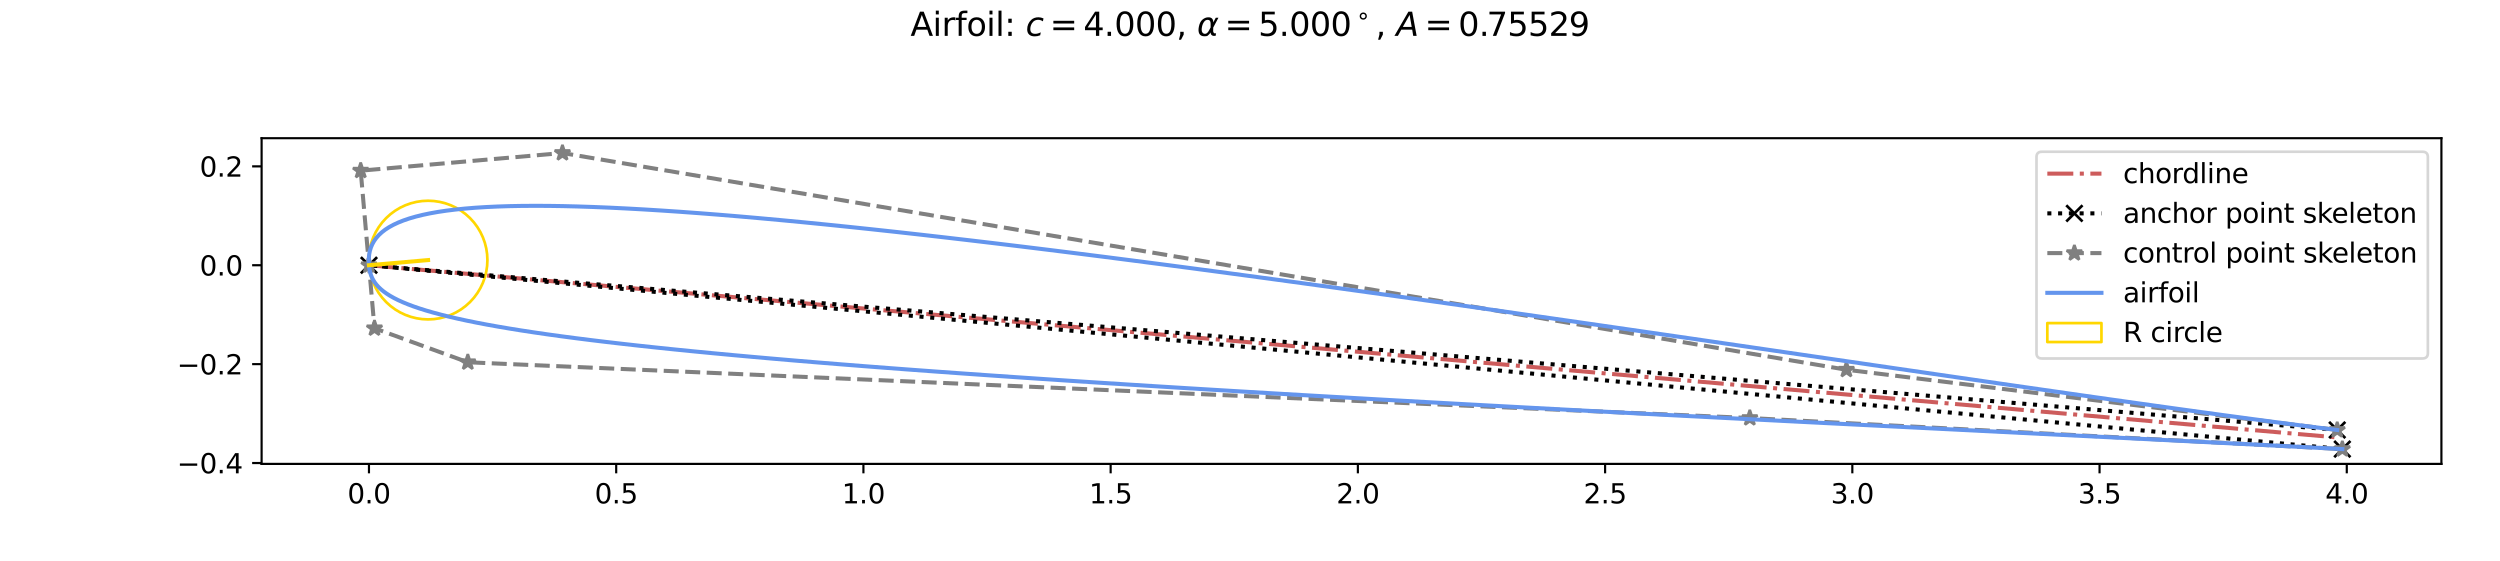 <?xml version="1.0" encoding="utf-8" standalone="no"?>
<!DOCTYPE svg PUBLIC "-//W3C//DTD SVG 1.1//EN"
  "http://www.w3.org/Graphics/SVG/1.1/DTD/svg11.dtd">
<svg xmlns:xlink="http://www.w3.org/1999/xlink" width="923.76pt" height="207.36pt" viewBox="0 0 923.76 207.36" xmlns="http://www.w3.org/2000/svg" version="1.1">
 <defs>
  <style type="text/css">*{stroke-linejoin: round; stroke-linecap: butt}</style>
 </defs>
 <g id="figure_1">
  <g id="patch_1">
   <path d="M 0 207.36 
L 923.76 207.36 
L 923.76 0 
L 0 0 
z
" style="fill: #ffffff"/>
  </g>
  <g id="axes_1">
   <g id="patch_2">
    <path d="M 96.666 171.409 
L 902.109 171.409 
L 902.109 51.071 
L 96.666 51.071 
z
" style="fill: #ffffff"/>
   </g>
   <g id="patch_3">
    <path d="M 158.175 118.022 
C 163.99 118.022 169.567 115.712 173.678 111.601 
C 177.79 107.49 180.1 101.913 180.1 96.098 
C 180.1 90.284 177.79 84.707 173.678 80.595 
C 169.567 76.484 163.99 74.174 158.175 74.174 
C 152.361 74.174 146.784 76.484 142.672 80.595 
C 138.561 84.707 136.251 90.284 136.251 96.098 
C 136.251 101.913 138.561 107.49 142.672 111.601 
C 146.784 115.712 152.361 118.022 158.175 118.022 
L 158.175 118.022 
z
" clip-path="url(#pcd2598f3fa)" style="fill: none; stroke: #ffd700; stroke-linejoin: miter"/>
   </g>
   <g id="matplotlib.axis_1">
    <g id="xtick_1">
     <g id="line2d_1">
      <defs>
       <path id="mff98fc7c4e" d="M 0 0 
L 0 3.5 
" style="stroke: #000000; stroke-width: 0.8"/>
      </defs>
      <g>
       <use xlink:href="#mff98fc7c4e" x="136.334" y="171.409" style="stroke: #000000; stroke-width: 0.8"/>
      </g>
     </g>
     <g id="text_1">
      <!-- 0.0 -->
      <g transform="translate(128.383 186.007)scale(0.1 -0.1)">
       <defs>
        <path id="DejaVuSans-30" d="M 2034 4250 
Q 1547 4250 1301 3770 
Q 1056 3291 1056 2328 
Q 1056 1369 1301 889 
Q 1547 409 2034 409 
Q 2525 409 2770 889 
Q 3016 1369 3016 2328 
Q 3016 3291 2770 3770 
Q 2525 4250 2034 4250 
z
M 2034 4750 
Q 2819 4750 3233 4129 
Q 3647 3509 3647 2328 
Q 3647 1150 3233 529 
Q 2819 -91 2034 -91 
Q 1250 -91 836 529 
Q 422 1150 422 2328 
Q 422 3509 836 4129 
Q 1250 4750 2034 4750 
z
" transform="scale(0.016)"/>
        <path id="DejaVuSans-2e" d="M 684 794 
L 1344 794 
L 1344 0 
L 684 0 
L 684 794 
z
" transform="scale(0.016)"/>
       </defs>
       <use xlink:href="#DejaVuSans-30"/>
       <use xlink:href="#DejaVuSans-2e" x="63.623"/>
       <use xlink:href="#DejaVuSans-30" x="95.41"/>
      </g>
     </g>
    </g>
    <g id="xtick_2">
     <g id="line2d_2">
      <g>
       <use xlink:href="#mff98fc7c4e" x="227.686" y="171.409" style="stroke: #000000; stroke-width: 0.8"/>
      </g>
     </g>
     <g id="text_2">
      <!-- 0.5 -->
      <g transform="translate(219.734 186.007)scale(0.1 -0.1)">
       <defs>
        <path id="DejaVuSans-35" d="M 691 4666 
L 3169 4666 
L 3169 4134 
L 1269 4134 
L 1269 2991 
Q 1406 3038 1543 3061 
Q 1681 3084 1819 3084 
Q 2600 3084 3056 2656 
Q 3513 2228 3513 1497 
Q 3513 744 3044 326 
Q 2575 -91 1722 -91 
Q 1428 -91 1123 -41 
Q 819 9 494 109 
L 494 744 
Q 775 591 1075 516 
Q 1375 441 1709 441 
Q 2250 441 2565 725 
Q 2881 1009 2881 1497 
Q 2881 1984 2565 2268 
Q 2250 2553 1709 2553 
Q 1456 2553 1204 2497 
Q 953 2441 691 2322 
L 691 4666 
z
" transform="scale(0.016)"/>
       </defs>
       <use xlink:href="#DejaVuSans-30"/>
       <use xlink:href="#DejaVuSans-2e" x="63.623"/>
       <use xlink:href="#DejaVuSans-35" x="95.41"/>
      </g>
     </g>
    </g>
    <g id="xtick_3">
     <g id="line2d_3">
      <g>
       <use xlink:href="#mff98fc7c4e" x="319.037" y="171.409" style="stroke: #000000; stroke-width: 0.8"/>
      </g>
     </g>
     <g id="text_3">
      <!-- 1.0 -->
      <g transform="translate(311.085 186.007)scale(0.1 -0.1)">
       <defs>
        <path id="DejaVuSans-31" d="M 794 531 
L 1825 531 
L 1825 4091 
L 703 3866 
L 703 4441 
L 1819 4666 
L 2450 4666 
L 2450 531 
L 3481 531 
L 3481 0 
L 794 0 
L 794 531 
z
" transform="scale(0.016)"/>
       </defs>
       <use xlink:href="#DejaVuSans-31"/>
       <use xlink:href="#DejaVuSans-2e" x="63.623"/>
       <use xlink:href="#DejaVuSans-30" x="95.41"/>
      </g>
     </g>
    </g>
    <g id="xtick_4">
     <g id="line2d_4">
      <g>
       <use xlink:href="#mff98fc7c4e" x="410.388" y="171.409" style="stroke: #000000; stroke-width: 0.8"/>
      </g>
     </g>
     <g id="text_4">
      <!-- 1.5 -->
      <g transform="translate(402.437 186.007)scale(0.1 -0.1)">
       <use xlink:href="#DejaVuSans-31"/>
       <use xlink:href="#DejaVuSans-2e" x="63.623"/>
       <use xlink:href="#DejaVuSans-35" x="95.41"/>
      </g>
     </g>
    </g>
    <g id="xtick_5">
     <g id="line2d_5">
      <g>
       <use xlink:href="#mff98fc7c4e" x="501.739" y="171.409" style="stroke: #000000; stroke-width: 0.8"/>
      </g>
     </g>
     <g id="text_5">
      <!-- 2.0 -->
      <g transform="translate(493.788 186.007)scale(0.1 -0.1)">
       <defs>
        <path id="DejaVuSans-32" d="M 1228 531 
L 3431 531 
L 3431 0 
L 469 0 
L 469 531 
Q 828 903 1448 1529 
Q 2069 2156 2228 2338 
Q 2531 2678 2651 2914 
Q 2772 3150 2772 3378 
Q 2772 3750 2511 3984 
Q 2250 4219 1831 4219 
Q 1534 4219 1204 4116 
Q 875 4013 500 3803 
L 500 4441 
Q 881 4594 1212 4672 
Q 1544 4750 1819 4750 
Q 2544 4750 2975 4387 
Q 3406 4025 3406 3419 
Q 3406 3131 3298 2873 
Q 3191 2616 2906 2266 
Q 2828 2175 2409 1742 
Q 1991 1309 1228 531 
z
" transform="scale(0.016)"/>
       </defs>
       <use xlink:href="#DejaVuSans-32"/>
       <use xlink:href="#DejaVuSans-2e" x="63.623"/>
       <use xlink:href="#DejaVuSans-30" x="95.41"/>
      </g>
     </g>
    </g>
    <g id="xtick_6">
     <g id="line2d_6">
      <g>
       <use xlink:href="#mff98fc7c4e" x="593.091" y="171.409" style="stroke: #000000; stroke-width: 0.8"/>
      </g>
     </g>
     <g id="text_6">
      <!-- 2.5 -->
      <g transform="translate(585.139 186.007)scale(0.1 -0.1)">
       <use xlink:href="#DejaVuSans-32"/>
       <use xlink:href="#DejaVuSans-2e" x="63.623"/>
       <use xlink:href="#DejaVuSans-35" x="95.41"/>
      </g>
     </g>
    </g>
    <g id="xtick_7">
     <g id="line2d_7">
      <g>
       <use xlink:href="#mff98fc7c4e" x="684.442" y="171.409" style="stroke: #000000; stroke-width: 0.8"/>
      </g>
     </g>
     <g id="text_7">
      <!-- 3.0 -->
      <g transform="translate(676.49 186.007)scale(0.1 -0.1)">
       <defs>
        <path id="DejaVuSans-33" d="M 2597 2516 
Q 3050 2419 3304 2112 
Q 3559 1806 3559 1356 
Q 3559 666 3084 287 
Q 2609 -91 1734 -91 
Q 1441 -91 1130 -33 
Q 819 25 488 141 
L 488 750 
Q 750 597 1062 519 
Q 1375 441 1716 441 
Q 2309 441 2620 675 
Q 2931 909 2931 1356 
Q 2931 1769 2642 2001 
Q 2353 2234 1838 2234 
L 1294 2234 
L 1294 2753 
L 1863 2753 
Q 2328 2753 2575 2939 
Q 2822 3125 2822 3475 
Q 2822 3834 2567 4026 
Q 2313 4219 1838 4219 
Q 1578 4219 1281 4162 
Q 984 4106 628 3988 
L 628 4550 
Q 988 4650 1302 4700 
Q 1616 4750 1894 4750 
Q 2613 4750 3031 4423 
Q 3450 4097 3450 3541 
Q 3450 3153 3228 2886 
Q 3006 2619 2597 2516 
z
" transform="scale(0.016)"/>
       </defs>
       <use xlink:href="#DejaVuSans-33"/>
       <use xlink:href="#DejaVuSans-2e" x="63.623"/>
       <use xlink:href="#DejaVuSans-30" x="95.41"/>
      </g>
     </g>
    </g>
    <g id="xtick_8">
     <g id="line2d_8">
      <g>
       <use xlink:href="#mff98fc7c4e" x="775.793" y="171.409" style="stroke: #000000; stroke-width: 0.8"/>
      </g>
     </g>
     <g id="text_8">
      <!-- 3.5 -->
      <g transform="translate(767.842 186.007)scale(0.1 -0.1)">
       <use xlink:href="#DejaVuSans-33"/>
       <use xlink:href="#DejaVuSans-2e" x="63.623"/>
       <use xlink:href="#DejaVuSans-35" x="95.41"/>
      </g>
     </g>
    </g>
    <g id="xtick_9">
     <g id="line2d_9">
      <g>
       <use xlink:href="#mff98fc7c4e" x="867.144" y="171.409" style="stroke: #000000; stroke-width: 0.8"/>
      </g>
     </g>
     <g id="text_9">
      <!-- 4.0 -->
      <g transform="translate(859.193 186.007)scale(0.1 -0.1)">
       <defs>
        <path id="DejaVuSans-34" d="M 2419 4116 
L 825 1625 
L 2419 1625 
L 2419 4116 
z
M 2253 4666 
L 3047 4666 
L 3047 1625 
L 3713 1625 
L 3713 1100 
L 3047 1100 
L 3047 0 
L 2419 0 
L 2419 1100 
L 313 1100 
L 313 1709 
L 2253 4666 
z
" transform="scale(0.016)"/>
       </defs>
       <use xlink:href="#DejaVuSans-34"/>
       <use xlink:href="#DejaVuSans-2e" x="63.623"/>
       <use xlink:href="#DejaVuSans-30" x="95.41"/>
      </g>
     </g>
    </g>
   </g>
   <g id="matplotlib.axis_2">
    <g id="ytick_1">
     <g id="line2d_10">
      <defs>
       <path id="m1985819605" d="M 0 0 
L -3.5 0 
" style="stroke: #000000; stroke-width: 0.8"/>
      </defs>
      <g>
       <use xlink:href="#m1985819605" x="96.666" y="171.09" style="stroke: #000000; stroke-width: 0.8"/>
      </g>
     </g>
     <g id="text_10">
      <!-- −0.4 -->
      <g transform="translate(65.383 174.889)scale(0.1 -0.1)">
       <defs>
        <path id="DejaVuSans-2212" d="M 678 2272 
L 4684 2272 
L 4684 1741 
L 678 1741 
L 678 2272 
z
" transform="scale(0.016)"/>
       </defs>
       <use xlink:href="#DejaVuSans-2212"/>
       <use xlink:href="#DejaVuSans-30" x="83.789"/>
       <use xlink:href="#DejaVuSans-2e" x="147.412"/>
       <use xlink:href="#DejaVuSans-34" x="179.199"/>
      </g>
     </g>
    </g>
    <g id="ytick_2">
     <g id="line2d_11">
      <g>
       <use xlink:href="#m1985819605" x="96.666" y="134.549" style="stroke: #000000; stroke-width: 0.8"/>
      </g>
     </g>
     <g id="text_11">
      <!-- −0.2 -->
      <g transform="translate(65.383 138.349)scale(0.1 -0.1)">
       <use xlink:href="#DejaVuSans-2212"/>
       <use xlink:href="#DejaVuSans-30" x="83.789"/>
       <use xlink:href="#DejaVuSans-2e" x="147.412"/>
       <use xlink:href="#DejaVuSans-32" x="179.199"/>
      </g>
     </g>
    </g>
    <g id="ytick_3">
     <g id="line2d_12">
      <g>
       <use xlink:href="#m1985819605" x="96.666" y="98.009" style="stroke: #000000; stroke-width: 0.8"/>
      </g>
     </g>
     <g id="text_12">
      <!-- 0.0 -->
      <g transform="translate(73.763 101.808)scale(0.1 -0.1)">
       <use xlink:href="#DejaVuSans-30"/>
       <use xlink:href="#DejaVuSans-2e" x="63.623"/>
       <use xlink:href="#DejaVuSans-30" x="95.41"/>
      </g>
     </g>
    </g>
    <g id="ytick_4">
     <g id="line2d_13">
      <g>
       <use xlink:href="#m1985819605" x="96.666" y="61.468" style="stroke: #000000; stroke-width: 0.8"/>
      </g>
     </g>
     <g id="text_13">
      <!-- 0.2 -->
      <g transform="translate(73.763 65.268)scale(0.1 -0.1)">
       <use xlink:href="#DejaVuSans-30"/>
       <use xlink:href="#DejaVuSans-2e" x="63.623"/>
       <use xlink:href="#DejaVuSans-32" x="95.41"/>
      </g>
     </g>
    </g>
   </g>
   <g id="line2d_14">
    <path d="M 136.334 98.009 
L 864.363 161.703 
" clip-path="url(#pcd2598f3fa)" style="fill: none; stroke-dasharray: 9.6,2.4,1.5,2.4; stroke-dashoffset: 0; stroke: #cd5c5c; stroke-width: 1.5"/>
   </g>
   <g id="line2d_15">
    <path d="M 863.607 158.88 
L 136.334 98.009 
L 865.498 165.939 
" clip-path="url(#pcd2598f3fa)" style="fill: none; stroke-dasharray: 1.5,2.475; stroke-dashoffset: 0; stroke: #000000; stroke-width: 1.5"/>
    <defs>
     <path id="m8307b0d88d" d="M -3 3 
L 3 -3 
M -3 -3 
L 3 3 
" style="stroke: #000000"/>
    </defs>
    <g clip-path="url(#pcd2598f3fa)">
     <use xlink:href="#m8307b0d88d" x="863.607" y="158.88" style="stroke: #000000"/>
     <use xlink:href="#m8307b0d88d" x="136.334" y="98.009" style="stroke: #000000"/>
     <use xlink:href="#m8307b0d88d" x="865.498" y="165.939" style="stroke: #000000"/>
    </g>
   </g>
   <g id="line2d_16">
    <path d="M 863.607 158.88 
L 682.266 136.614 
L 207.827 56.541 
L 133.277 63.064 
L 136.334 98.009 
L 138.373 121.306 
L 172.858 133.857 
L 646.556 154.464 
L 865.498 165.939 
" clip-path="url(#pcd2598f3fa)" style="fill: none; stroke-dasharray: 5.55,2.4; stroke-dashoffset: 0; stroke: #808080; stroke-width: 1.5"/>
    <defs>
     <path id="mb367c25be6" d="M 0 -3 
L -0.674 -0.927 
L -2.853 -0.927 
L -1.09 0.354 
L -1.763 2.427 
L -0 1.146 
L 1.763 2.427 
L 1.09 0.354 
L 2.853 -0.927 
L 0.674 -0.927 
z
" style="stroke: #808080; stroke-linejoin: bevel"/>
    </defs>
    <g clip-path="url(#pcd2598f3fa)">
     <use xlink:href="#mb367c25be6" x="863.607" y="158.88" style="fill: #808080; stroke: #808080; stroke-linejoin: bevel"/>
     <use xlink:href="#mb367c25be6" x="682.266" y="136.614" style="fill: #808080; stroke: #808080; stroke-linejoin: bevel"/>
     <use xlink:href="#mb367c25be6" x="207.827" y="56.541" style="fill: #808080; stroke: #808080; stroke-linejoin: bevel"/>
     <use xlink:href="#mb367c25be6" x="133.277" y="63.064" style="fill: #808080; stroke: #808080; stroke-linejoin: bevel"/>
     <use xlink:href="#mb367c25be6" x="136.334" y="98.009" style="fill: #808080; stroke: #808080; stroke-linejoin: bevel"/>
     <use xlink:href="#mb367c25be6" x="138.373" y="121.306" style="fill: #808080; stroke: #808080; stroke-linejoin: bevel"/>
     <use xlink:href="#mb367c25be6" x="172.858" y="133.857" style="fill: #808080; stroke: #808080; stroke-linejoin: bevel"/>
     <use xlink:href="#mb367c25be6" x="646.556" y="154.464" style="fill: #808080; stroke: #808080; stroke-linejoin: bevel"/>
     <use xlink:href="#mb367c25be6" x="865.498" y="165.939" style="fill: #808080; stroke: #808080; stroke-linejoin: bevel"/>
    </g>
   </g>
   <g id="line2d_17">
    <path d="M 863.607 158.88 
L 856.103 157.945 
L 848.258 156.944 
L 840.088 155.878 
L 831.609 154.752 
L 822.837 153.57 
L 813.789 152.334 
L 804.481 151.047 
L 794.928 149.714 
L 785.144 148.337 
L 775.146 146.919 
L 764.948 145.463 
L 754.564 143.973 
L 744.008 142.451 
L 733.295 140.901 
L 722.438 139.325 
L 711.451 137.726 
L 700.347 136.107 
L 689.139 134.471 
L 677.839 132.82 
L 666.46 131.157 
L 655.015 129.484 
L 643.515 127.804 
L 631.971 126.12 
L 620.396 124.434 
L 608.8 122.749 
L 597.194 121.066 
L 585.59 119.388 
L 573.997 117.717 
L 562.426 116.056 
L 550.886 114.406 
L 539.387 112.77 
L 527.939 111.149 
L 516.551 109.546 
L 505.231 107.962 
L 493.989 106.4 
L 482.832 104.861 
L 471.77 103.348 
L 460.809 101.86 
L 449.957 100.402 
L 439.222 98.973 
L 428.61 97.576 
L 418.13 96.212 
L 407.787 94.882 
L 397.587 93.589 
L 387.537 92.333 
L 377.643 91.116 
L 367.91 89.938 
L 358.344 88.802 
L 348.949 87.709 
L 339.731 86.658 
L 330.693 85.652 
L 321.842 84.692 
L 313.179 83.779 
L 304.711 82.912 
L 296.438 82.094 
L 288.367 81.325 
L 280.498 80.606 
L 272.836 79.938 
L 265.382 79.321 
L 258.139 78.756 
L 251.109 78.243 
L 244.294 77.783 
L 237.695 77.376 
L 231.313 77.024 
L 225.151 76.725 
L 219.208 76.481 
L 213.484 76.292 
L 207.981 76.157 
L 202.698 76.078 
L 197.635 76.054 
L 192.792 76.085 
L 188.168 76.171 
L 183.761 76.312 
L 179.57 76.509 
L 175.595 76.76 
L 171.833 77.067 
L 168.282 77.428 
L 164.941 77.843 
L 161.805 78.311 
L 158.874 78.834 
L 156.143 79.409 
L 153.609 80.037 
L 151.27 80.717 
L 149.12 81.448 
L 147.157 82.229 
L 145.375 83.061 
L 143.77 83.942 
L 142.338 84.871 
L 141.073 85.848 
L 139.97 86.872 
L 139.024 87.941 
L 138.228 89.055 
L 137.577 90.213 
L 137.064 91.413 
L 136.683 92.654 
L 136.426 93.936 
L 136.288 95.257 
L 136.26 96.615 
L 136.334 98.009 
" clip-path="url(#pcd2598f3fa)" style="fill: none; stroke: #6495ed; stroke-width: 1.5; stroke-linecap: square"/>
   </g>
   <g id="line2d_18">
    <path d="M 136.334 98.009 
L 136.438 98.944 
L 136.592 99.866 
L 136.805 100.776 
L 137.086 101.674 
L 137.445 102.56 
L 137.891 103.436 
L 138.432 104.301 
L 139.076 105.156 
L 139.832 106.002 
L 140.707 106.838 
L 141.708 107.665 
L 142.843 108.483 
L 144.119 109.294 
L 145.542 110.096 
L 147.118 110.891 
L 148.855 111.679 
L 150.756 112.459 
L 152.829 113.234 
L 155.078 114.002 
L 157.508 114.764 
L 160.125 115.52 
L 162.931 116.271 
L 165.932 117.017 
L 169.131 117.758 
L 172.533 118.495 
L 176.139 119.227 
L 179.954 119.955 
L 183.981 120.679 
L 188.22 121.399 
L 192.676 122.117 
L 197.349 122.83 
L 202.242 123.541 
L 207.356 124.249 
L 212.691 124.954 
L 218.25 125.657 
L 224.032 126.357 
L 230.037 127.055 
L 236.266 127.751 
L 242.719 128.445 
L 249.395 129.137 
L 256.293 129.827 
L 263.412 130.516 
L 270.75 131.203 
L 278.307 131.888 
L 286.08 132.573 
L 294.067 133.256 
L 302.265 133.937 
L 310.672 134.618 
L 319.286 135.297 
L 328.101 135.975 
L 337.116 136.652 
L 346.326 137.327 
L 355.727 138.002 
L 365.314 138.675 
L 375.084 139.348 
L 385.031 140.019 
L 395.149 140.689 
L 405.434 141.357 
L 415.88 142.025 
L 426.481 142.691 
L 437.229 143.355 
L 448.12 144.018 
L 459.145 144.68 
L 470.299 145.339 
L 481.572 145.997 
L 492.959 146.653 
L 504.45 147.307 
L 516.038 147.959 
L 527.713 148.608 
L 539.468 149.255 
L 551.294 149.9 
L 563.18 150.541 
L 575.117 151.18 
L 587.096 151.815 
L 599.106 152.447 
L 611.137 153.075 
L 623.178 153.7 
L 635.218 154.321 
L 647.246 154.937 
L 659.25 155.549 
L 671.219 156.156 
L 683.14 156.758 
L 695.002 157.355 
L 706.791 157.947 
L 718.494 158.532 
L 730.099 159.112 
L 741.593 159.685 
L 752.96 160.251 
L 764.187 160.811 
L 775.261 161.363 
L 786.166 161.907 
L 796.887 162.443 
L 807.41 162.971 
L 817.719 163.49 
L 827.799 163.999 
L 837.633 164.499 
L 847.205 164.99 
L 856.499 165.47 
L 865.498 165.939 
" clip-path="url(#pcd2598f3fa)" style="fill: none; stroke: #6495ed; stroke-width: 1.5; stroke-linecap: square"/>
   </g>
   <g id="line2d_19">
    <path d="M 136.334 98.009 
L 158.175 96.098 
" clip-path="url(#pcd2598f3fa)" style="fill: none; stroke: #ffd700; stroke-width: 1.5; stroke-linecap: square"/>
   </g>
   <g id="patch_4">
    <path d="M 96.666 171.409 
L 96.666 51.071 
" style="fill: none; stroke: #000000; stroke-width: 0.8; stroke-linejoin: miter; stroke-linecap: square"/>
   </g>
   <g id="patch_5">
    <path d="M 902.109 171.409 
L 902.109 51.071 
" style="fill: none; stroke: #000000; stroke-width: 0.8; stroke-linejoin: miter; stroke-linecap: square"/>
   </g>
   <g id="patch_6">
    <path d="M 96.666 171.409 
L 902.109 171.409 
" style="fill: none; stroke: #000000; stroke-width: 0.8; stroke-linejoin: miter; stroke-linecap: square"/>
   </g>
   <g id="patch_7">
    <path d="M 96.666 51.071 
L 902.109 51.071 
" style="fill: none; stroke: #000000; stroke-width: 0.8; stroke-linejoin: miter; stroke-linecap: square"/>
   </g>
   <g id="legend_1">
    <g id="patch_8">
     <path d="M 754.494 132.462 
L 895.109 132.462 
Q 897.109 132.462 897.109 130.462 
L 897.109 58.071 
Q 897.109 56.071 895.109 56.071 
L 754.494 56.071 
Q 752.494 56.071 752.494 58.071 
L 752.494 130.462 
Q 752.494 132.462 754.494 132.462 
z
" style="fill: #ffffff; opacity: 0.8; stroke: #cccccc; stroke-linejoin: miter"/>
    </g>
    <g id="line2d_20">
     <path d="M 756.494 64.17 
L 766.494 64.17 
L 776.494 64.17 
" style="fill: none; stroke-dasharray: 9.6,2.4,1.5,2.4; stroke-dashoffset: 0; stroke: #cd5c5c; stroke-width: 1.5"/>
    </g>
    <g id="text_14">
     <!-- chordline -->
     <g transform="translate(784.494 67.67)scale(0.1 -0.1)">
      <defs>
       <path id="DejaVuSans-63" d="M 3122 3366 
L 3122 2828 
Q 2878 2963 2633 3030 
Q 2388 3097 2138 3097 
Q 1578 3097 1268 2742 
Q 959 2388 959 1747 
Q 959 1106 1268 751 
Q 1578 397 2138 397 
Q 2388 397 2633 464 
Q 2878 531 3122 666 
L 3122 134 
Q 2881 22 2623 -34 
Q 2366 -91 2075 -91 
Q 1284 -91 818 406 
Q 353 903 353 1747 
Q 353 2603 823 3093 
Q 1294 3584 2113 3584 
Q 2378 3584 2631 3529 
Q 2884 3475 3122 3366 
z
" transform="scale(0.016)"/>
       <path id="DejaVuSans-68" d="M 3513 2113 
L 3513 0 
L 2938 0 
L 2938 2094 
Q 2938 2591 2744 2837 
Q 2550 3084 2163 3084 
Q 1697 3084 1428 2787 
Q 1159 2491 1159 1978 
L 1159 0 
L 581 0 
L 581 4863 
L 1159 4863 
L 1159 2956 
Q 1366 3272 1645 3428 
Q 1925 3584 2291 3584 
Q 2894 3584 3203 3211 
Q 3513 2838 3513 2113 
z
" transform="scale(0.016)"/>
       <path id="DejaVuSans-6f" d="M 1959 3097 
Q 1497 3097 1228 2736 
Q 959 2375 959 1747 
Q 959 1119 1226 758 
Q 1494 397 1959 397 
Q 2419 397 2687 759 
Q 2956 1122 2956 1747 
Q 2956 2369 2687 2733 
Q 2419 3097 1959 3097 
z
M 1959 3584 
Q 2709 3584 3137 3096 
Q 3566 2609 3566 1747 
Q 3566 888 3137 398 
Q 2709 -91 1959 -91 
Q 1206 -91 779 398 
Q 353 888 353 1747 
Q 353 2609 779 3096 
Q 1206 3584 1959 3584 
z
" transform="scale(0.016)"/>
       <path id="DejaVuSans-72" d="M 2631 2963 
Q 2534 3019 2420 3045 
Q 2306 3072 2169 3072 
Q 1681 3072 1420 2755 
Q 1159 2438 1159 1844 
L 1159 0 
L 581 0 
L 581 3500 
L 1159 3500 
L 1159 2956 
Q 1341 3275 1631 3429 
Q 1922 3584 2338 3584 
Q 2397 3584 2469 3576 
Q 2541 3569 2628 3553 
L 2631 2963 
z
" transform="scale(0.016)"/>
       <path id="DejaVuSans-64" d="M 2906 2969 
L 2906 4863 
L 3481 4863 
L 3481 0 
L 2906 0 
L 2906 525 
Q 2725 213 2448 61 
Q 2172 -91 1784 -91 
Q 1150 -91 751 415 
Q 353 922 353 1747 
Q 353 2572 751 3078 
Q 1150 3584 1784 3584 
Q 2172 3584 2448 3432 
Q 2725 3281 2906 2969 
z
M 947 1747 
Q 947 1113 1208 752 
Q 1469 391 1925 391 
Q 2381 391 2643 752 
Q 2906 1113 2906 1747 
Q 2906 2381 2643 2742 
Q 2381 3103 1925 3103 
Q 1469 3103 1208 2742 
Q 947 2381 947 1747 
z
" transform="scale(0.016)"/>
       <path id="DejaVuSans-6c" d="M 603 4863 
L 1178 4863 
L 1178 0 
L 603 0 
L 603 4863 
z
" transform="scale(0.016)"/>
       <path id="DejaVuSans-69" d="M 603 3500 
L 1178 3500 
L 1178 0 
L 603 0 
L 603 3500 
z
M 603 4863 
L 1178 4863 
L 1178 4134 
L 603 4134 
L 603 4863 
z
" transform="scale(0.016)"/>
       <path id="DejaVuSans-6e" d="M 3513 2113 
L 3513 0 
L 2938 0 
L 2938 2094 
Q 2938 2591 2744 2837 
Q 2550 3084 2163 3084 
Q 1697 3084 1428 2787 
Q 1159 2491 1159 1978 
L 1159 0 
L 581 0 
L 581 3500 
L 1159 3500 
L 1159 2956 
Q 1366 3272 1645 3428 
Q 1925 3584 2291 3584 
Q 2894 3584 3203 3211 
Q 3513 2838 3513 2113 
z
" transform="scale(0.016)"/>
       <path id="DejaVuSans-65" d="M 3597 1894 
L 3597 1613 
L 953 1613 
Q 991 1019 1311 708 
Q 1631 397 2203 397 
Q 2534 397 2845 478 
Q 3156 559 3463 722 
L 3463 178 
Q 3153 47 2828 -22 
Q 2503 -91 2169 -91 
Q 1331 -91 842 396 
Q 353 884 353 1716 
Q 353 2575 817 3079 
Q 1281 3584 2069 3584 
Q 2775 3584 3186 3129 
Q 3597 2675 3597 1894 
z
M 3022 2063 
Q 3016 2534 2758 2815 
Q 2500 3097 2075 3097 
Q 1594 3097 1305 2825 
Q 1016 2553 972 2059 
L 3022 2063 
z
" transform="scale(0.016)"/>
      </defs>
      <use xlink:href="#DejaVuSans-63"/>
      <use xlink:href="#DejaVuSans-68" x="54.98"/>
      <use xlink:href="#DejaVuSans-6f" x="118.359"/>
      <use xlink:href="#DejaVuSans-72" x="179.541"/>
      <use xlink:href="#DejaVuSans-64" x="218.904"/>
      <use xlink:href="#DejaVuSans-6c" x="282.381"/>
      <use xlink:href="#DejaVuSans-69" x="310.164"/>
      <use xlink:href="#DejaVuSans-6e" x="337.947"/>
      <use xlink:href="#DejaVuSans-65" x="401.326"/>
     </g>
    </g>
    <g id="line2d_21">
     <path d="M 756.494 78.848 
L 766.494 78.848 
L 776.494 78.848 
" style="fill: none; stroke-dasharray: 1.5,2.475; stroke-dashoffset: 0; stroke: #000000; stroke-width: 1.5"/>
     <g>
      <use xlink:href="#m8307b0d88d" x="766.494" y="78.848" style="stroke: #000000"/>
     </g>
    </g>
    <g id="text_15">
     <!-- anchor point skeleton -->
     <g transform="translate(784.494 82.348)scale(0.1 -0.1)">
      <defs>
       <path id="DejaVuSans-61" d="M 2194 1759 
Q 1497 1759 1228 1600 
Q 959 1441 959 1056 
Q 959 750 1161 570 
Q 1363 391 1709 391 
Q 2188 391 2477 730 
Q 2766 1069 2766 1631 
L 2766 1759 
L 2194 1759 
z
M 3341 1997 
L 3341 0 
L 2766 0 
L 2766 531 
Q 2569 213 2275 61 
Q 1981 -91 1556 -91 
Q 1019 -91 701 211 
Q 384 513 384 1019 
Q 384 1609 779 1909 
Q 1175 2209 1959 2209 
L 2766 2209 
L 2766 2266 
Q 2766 2663 2505 2880 
Q 2244 3097 1772 3097 
Q 1472 3097 1187 3025 
Q 903 2953 641 2809 
L 641 3341 
Q 956 3463 1253 3523 
Q 1550 3584 1831 3584 
Q 2591 3584 2966 3190 
Q 3341 2797 3341 1997 
z
" transform="scale(0.016)"/>
       <path id="DejaVuSans-20" transform="scale(0.016)"/>
       <path id="DejaVuSans-70" d="M 1159 525 
L 1159 -1331 
L 581 -1331 
L 581 3500 
L 1159 3500 
L 1159 2969 
Q 1341 3281 1617 3432 
Q 1894 3584 2278 3584 
Q 2916 3584 3314 3078 
Q 3713 2572 3713 1747 
Q 3713 922 3314 415 
Q 2916 -91 2278 -91 
Q 1894 -91 1617 61 
Q 1341 213 1159 525 
z
M 3116 1747 
Q 3116 2381 2855 2742 
Q 2594 3103 2138 3103 
Q 1681 3103 1420 2742 
Q 1159 2381 1159 1747 
Q 1159 1113 1420 752 
Q 1681 391 2138 391 
Q 2594 391 2855 752 
Q 3116 1113 3116 1747 
z
" transform="scale(0.016)"/>
       <path id="DejaVuSans-74" d="M 1172 4494 
L 1172 3500 
L 2356 3500 
L 2356 3053 
L 1172 3053 
L 1172 1153 
Q 1172 725 1289 603 
Q 1406 481 1766 481 
L 2356 481 
L 2356 0 
L 1766 0 
Q 1100 0 847 248 
Q 594 497 594 1153 
L 594 3053 
L 172 3053 
L 172 3500 
L 594 3500 
L 594 4494 
L 1172 4494 
z
" transform="scale(0.016)"/>
       <path id="DejaVuSans-73" d="M 2834 3397 
L 2834 2853 
Q 2591 2978 2328 3040 
Q 2066 3103 1784 3103 
Q 1356 3103 1142 2972 
Q 928 2841 928 2578 
Q 928 2378 1081 2264 
Q 1234 2150 1697 2047 
L 1894 2003 
Q 2506 1872 2764 1633 
Q 3022 1394 3022 966 
Q 3022 478 2636 193 
Q 2250 -91 1575 -91 
Q 1294 -91 989 -36 
Q 684 19 347 128 
L 347 722 
Q 666 556 975 473 
Q 1284 391 1588 391 
Q 1994 391 2212 530 
Q 2431 669 2431 922 
Q 2431 1156 2273 1281 
Q 2116 1406 1581 1522 
L 1381 1569 
Q 847 1681 609 1914 
Q 372 2147 372 2553 
Q 372 3047 722 3315 
Q 1072 3584 1716 3584 
Q 2034 3584 2315 3537 
Q 2597 3491 2834 3397 
z
" transform="scale(0.016)"/>
       <path id="DejaVuSans-6b" d="M 581 4863 
L 1159 4863 
L 1159 1991 
L 2875 3500 
L 3609 3500 
L 1753 1863 
L 3688 0 
L 2938 0 
L 1159 1709 
L 1159 0 
L 581 0 
L 581 4863 
z
" transform="scale(0.016)"/>
      </defs>
      <use xlink:href="#DejaVuSans-61"/>
      <use xlink:href="#DejaVuSans-6e" x="61.279"/>
      <use xlink:href="#DejaVuSans-63" x="124.658"/>
      <use xlink:href="#DejaVuSans-68" x="179.639"/>
      <use xlink:href="#DejaVuSans-6f" x="243.018"/>
      <use xlink:href="#DejaVuSans-72" x="304.199"/>
      <use xlink:href="#DejaVuSans-20" x="345.312"/>
      <use xlink:href="#DejaVuSans-70" x="377.1"/>
      <use xlink:href="#DejaVuSans-6f" x="440.576"/>
      <use xlink:href="#DejaVuSans-69" x="501.758"/>
      <use xlink:href="#DejaVuSans-6e" x="529.541"/>
      <use xlink:href="#DejaVuSans-74" x="592.92"/>
      <use xlink:href="#DejaVuSans-20" x="632.129"/>
      <use xlink:href="#DejaVuSans-73" x="663.916"/>
      <use xlink:href="#DejaVuSans-6b" x="716.016"/>
      <use xlink:href="#DejaVuSans-65" x="770.301"/>
      <use xlink:href="#DejaVuSans-6c" x="831.824"/>
      <use xlink:href="#DejaVuSans-65" x="859.607"/>
      <use xlink:href="#DejaVuSans-74" x="921.131"/>
      <use xlink:href="#DejaVuSans-6f" x="960.34"/>
      <use xlink:href="#DejaVuSans-6e" x="1021.521"/>
     </g>
    </g>
    <g id="line2d_22">
     <path d="M 756.494 93.526 
L 766.494 93.526 
L 776.494 93.526 
" style="fill: none; stroke-dasharray: 5.55,2.4; stroke-dashoffset: 0; stroke: #808080; stroke-width: 1.5"/>
     <g>
      <use xlink:href="#mb367c25be6" x="766.494" y="93.526" style="fill: #808080; stroke: #808080; stroke-linejoin: bevel"/>
     </g>
    </g>
    <g id="text_16">
     <!-- control point skeleton -->
     <g transform="translate(784.494 97.026)scale(0.1 -0.1)">
      <use xlink:href="#DejaVuSans-63"/>
      <use xlink:href="#DejaVuSans-6f" x="54.98"/>
      <use xlink:href="#DejaVuSans-6e" x="116.162"/>
      <use xlink:href="#DejaVuSans-74" x="179.541"/>
      <use xlink:href="#DejaVuSans-72" x="218.75"/>
      <use xlink:href="#DejaVuSans-6f" x="257.613"/>
      <use xlink:href="#DejaVuSans-6c" x="318.795"/>
      <use xlink:href="#DejaVuSans-20" x="346.578"/>
      <use xlink:href="#DejaVuSans-70" x="378.365"/>
      <use xlink:href="#DejaVuSans-6f" x="441.842"/>
      <use xlink:href="#DejaVuSans-69" x="503.023"/>
      <use xlink:href="#DejaVuSans-6e" x="530.807"/>
      <use xlink:href="#DejaVuSans-74" x="594.186"/>
      <use xlink:href="#DejaVuSans-20" x="633.395"/>
      <use xlink:href="#DejaVuSans-73" x="665.182"/>
      <use xlink:href="#DejaVuSans-6b" x="717.281"/>
      <use xlink:href="#DejaVuSans-65" x="771.566"/>
      <use xlink:href="#DejaVuSans-6c" x="833.09"/>
      <use xlink:href="#DejaVuSans-65" x="860.873"/>
      <use xlink:href="#DejaVuSans-74" x="922.396"/>
      <use xlink:href="#DejaVuSans-6f" x="961.605"/>
      <use xlink:href="#DejaVuSans-6e" x="1022.787"/>
     </g>
    </g>
    <g id="line2d_23">
     <path d="M 756.494 108.204 
L 766.494 108.204 
L 776.494 108.204 
" style="fill: none; stroke: #6495ed; stroke-width: 1.5; stroke-linecap: square"/>
    </g>
    <g id="text_17">
     <!-- airfoil -->
     <g transform="translate(784.494 111.704)scale(0.1 -0.1)">
      <defs>
       <path id="DejaVuSans-66" d="M 2375 4863 
L 2375 4384 
L 1825 4384 
Q 1516 4384 1395 4259 
Q 1275 4134 1275 3809 
L 1275 3500 
L 2222 3500 
L 2222 3053 
L 1275 3053 
L 1275 0 
L 697 0 
L 697 3053 
L 147 3053 
L 147 3500 
L 697 3500 
L 697 3744 
Q 697 4328 969 4595 
Q 1241 4863 1831 4863 
L 2375 4863 
z
" transform="scale(0.016)"/>
      </defs>
      <use xlink:href="#DejaVuSans-61"/>
      <use xlink:href="#DejaVuSans-69" x="61.279"/>
      <use xlink:href="#DejaVuSans-72" x="89.062"/>
      <use xlink:href="#DejaVuSans-66" x="130.176"/>
      <use xlink:href="#DejaVuSans-6f" x="165.381"/>
      <use xlink:href="#DejaVuSans-69" x="226.562"/>
      <use xlink:href="#DejaVuSans-6c" x="254.346"/>
     </g>
    </g>
    <g id="patch_9">
     <path d="M 756.494 126.382 
L 776.494 126.382 
L 776.494 119.382 
L 756.494 119.382 
L 756.494 126.382 
z
" style="fill: none; stroke: #ffd700; stroke-linejoin: miter"/>
    </g>
    <g id="text_18">
     <!-- R circle -->
     <g transform="translate(784.494 126.382)scale(0.1 -0.1)">
      <defs>
       <path id="DejaVuSans-52" d="M 2841 2188 
Q 3044 2119 3236 1894 
Q 3428 1669 3622 1275 
L 4263 0 
L 3584 0 
L 2988 1197 
Q 2756 1666 2539 1819 
Q 2322 1972 1947 1972 
L 1259 1972 
L 1259 0 
L 628 0 
L 628 4666 
L 2053 4666 
Q 2853 4666 3247 4331 
Q 3641 3997 3641 3322 
Q 3641 2881 3436 2590 
Q 3231 2300 2841 2188 
z
M 1259 4147 
L 1259 2491 
L 2053 2491 
Q 2509 2491 2742 2702 
Q 2975 2913 2975 3322 
Q 2975 3731 2742 3939 
Q 2509 4147 2053 4147 
L 1259 4147 
z
" transform="scale(0.016)"/>
      </defs>
      <use xlink:href="#DejaVuSans-52"/>
      <use xlink:href="#DejaVuSans-20" x="69.482"/>
      <use xlink:href="#DejaVuSans-63" x="101.27"/>
      <use xlink:href="#DejaVuSans-69" x="156.25"/>
      <use xlink:href="#DejaVuSans-72" x="184.033"/>
      <use xlink:href="#DejaVuSans-63" x="222.896"/>
      <use xlink:href="#DejaVuSans-6c" x="277.877"/>
      <use xlink:href="#DejaVuSans-65" x="305.66"/>
     </g>
    </g>
   </g>
  </g>
  <g id="text_19">
   <!-- Airfoil: $c=4.000$, $\alpha=5.000^\circ$, $A=0.75529$ -->
   <g transform="translate(336.42 13.265)scale(0.12 -0.12)">
    <defs>
     <path id="DejaVuSans-41" d="M 2188 4044 
L 1331 1722 
L 3047 1722 
L 2188 4044 
z
M 1831 4666 
L 2547 4666 
L 4325 0 
L 3669 0 
L 3244 1197 
L 1141 1197 
L 716 0 
L 50 0 
L 1831 4666 
z
" transform="scale(0.016)"/>
     <path id="DejaVuSans-3a" d="M 750 794 
L 1409 794 
L 1409 0 
L 750 0 
L 750 794 
z
M 750 3309 
L 1409 3309 
L 1409 2516 
L 750 2516 
L 750 3309 
z
" transform="scale(0.016)"/>
     <path id="DejaVuSans-Oblique-63" d="M 3431 3366 
L 3316 2797 
Q 3109 2947 2876 3022 
Q 2644 3097 2394 3097 
Q 2119 3097 1870 3000 
Q 1622 2903 1453 2725 
Q 1184 2453 1037 2087 
Q 891 1722 891 1331 
Q 891 859 1127 628 
Q 1363 397 1844 397 
Q 2081 397 2348 469 
Q 2616 541 2906 684 
L 2797 116 
Q 2547 13 2283 -39 
Q 2019 -91 1741 -91 
Q 1044 -91 669 257 
Q 294 606 294 1253 
Q 294 1797 489 2255 
Q 684 2713 1069 3078 
Q 1331 3328 1684 3456 
Q 2038 3584 2456 3584 
Q 2700 3584 2940 3529 
Q 3181 3475 3431 3366 
z
" transform="scale(0.016)"/>
     <path id="DejaVuSans-3d" d="M 678 2906 
L 4684 2906 
L 4684 2381 
L 678 2381 
L 678 2906 
z
M 678 1631 
L 4684 1631 
L 4684 1100 
L 678 1100 
L 678 1631 
z
" transform="scale(0.016)"/>
     <path id="DejaVuSans-2c" d="M 750 794 
L 1409 794 
L 1409 256 
L 897 -744 
L 494 -744 
L 750 256 
L 750 794 
z
" transform="scale(0.016)"/>
     <path id="DejaVuSans-Oblique-3b1" d="M 2619 1628 
L 2622 2350 
Q 2625 3088 2069 3091 
Q 1653 3094 1394 2747 
Q 1069 2319 959 1747 
Q 825 1059 994 731 
Q 1169 397 1547 397 
Q 1966 397 2319 1063 
L 2619 1628 
z
M 2166 3578 
Q 3141 3594 3128 2584 
Q 3128 2584 3616 3500 
L 4128 3500 
L 3119 1603 
L 3109 919 
Q 3109 766 3194 638 
Q 3291 488 3391 488 
L 3669 488 
L 3575 0 
L 3228 0 
Q 2934 0 2722 263 
Q 2622 394 2619 669 
Q 2416 334 2066 50 
Q 1900 -81 1453 -78 
Q 722 -72 456 397 
Q 184 884 353 1747 
Q 534 2675 1009 3097 
Q 1544 3569 2166 3578 
z
" transform="scale(0.016)"/>
     <path id="DejaVuSans-2218" d="M 2000 2619 
Q 1750 2619 1578 2445 
Q 1406 2272 1406 2022 
Q 1406 1775 1578 1605 
Q 1750 1435 2000 1435 
Q 2250 1435 2422 1605 
Q 2594 1775 2594 2022 
Q 2594 2269 2420 2444 
Q 2247 2619 2000 2619 
z
M 2000 3022 
Q 2200 3022 2384 2945 
Q 2569 2869 2703 2725 
Q 2847 2585 2919 2406 
Q 2991 2228 2991 2022 
Q 2991 1610 2702 1324 
Q 2413 1038 1994 1038 
Q 1572 1038 1290 1319 
Q 1009 1600 1009 2022 
Q 1009 2441 1296 2731 
Q 1584 3022 2000 3022 
z
" transform="scale(0.016)"/>
     <path id="DejaVuSans-Oblique-41" d="M 2356 4666 
L 3072 4666 
L 3938 0 
L 3278 0 
L 3084 1197 
L 984 1197 
L 325 0 
L -341 0 
L 2356 4666 
z
M 2584 4044 
L 1275 1722 
L 2988 1722 
L 2584 4044 
z
" transform="scale(0.016)"/>
     <path id="DejaVuSans-37" d="M 525 4666 
L 3525 4666 
L 3525 4397 
L 1831 0 
L 1172 0 
L 2766 4134 
L 525 4134 
L 525 4666 
z
" transform="scale(0.016)"/>
     <path id="DejaVuSans-39" d="M 703 97 
L 703 672 
Q 941 559 1184 500 
Q 1428 441 1663 441 
Q 2288 441 2617 861 
Q 2947 1281 2994 2138 
Q 2813 1869 2534 1725 
Q 2256 1581 1919 1581 
Q 1219 1581 811 2004 
Q 403 2428 403 3163 
Q 403 3881 828 4315 
Q 1253 4750 1959 4750 
Q 2769 4750 3195 4129 
Q 3622 3509 3622 2328 
Q 3622 1225 3098 567 
Q 2575 -91 1691 -91 
Q 1453 -91 1209 -44 
Q 966 3 703 97 
z
M 1959 2075 
Q 2384 2075 2632 2365 
Q 2881 2656 2881 3163 
Q 2881 3666 2632 3958 
Q 2384 4250 1959 4250 
Q 1534 4250 1286 3958 
Q 1038 3666 1038 3163 
Q 1038 2656 1286 2365 
Q 1534 2075 1959 2075 
z
" transform="scale(0.016)"/>
    </defs>
    <use xlink:href="#DejaVuSans-41" transform="translate(0 0.016)"/>
    <use xlink:href="#DejaVuSans-69" transform="translate(68.408 0.016)"/>
    <use xlink:href="#DejaVuSans-72" transform="translate(96.191 0.016)"/>
    <use xlink:href="#DejaVuSans-66" transform="translate(137.305 0.016)"/>
    <use xlink:href="#DejaVuSans-6f" transform="translate(172.51 0.016)"/>
    <use xlink:href="#DejaVuSans-69" transform="translate(233.691 0.016)"/>
    <use xlink:href="#DejaVuSans-6c" transform="translate(261.475 0.016)"/>
    <use xlink:href="#DejaVuSans-3a" transform="translate(289.258 0.016)"/>
    <use xlink:href="#DejaVuSans-20" transform="translate(322.949 0.016)"/>
    <use xlink:href="#DejaVuSans-Oblique-63" transform="translate(354.736 0.016)"/>
    <use xlink:href="#DejaVuSans-3d" transform="translate(429.199 0.016)"/>
    <use xlink:href="#DejaVuSans-34" transform="translate(532.471 0.016)"/>
    <use xlink:href="#DejaVuSans-2e" transform="translate(596.094 0.016)"/>
    <use xlink:href="#DejaVuSans-30" transform="translate(627.881 0.016)"/>
    <use xlink:href="#DejaVuSans-30" transform="translate(691.504 0.016)"/>
    <use xlink:href="#DejaVuSans-30" transform="translate(755.127 0.016)"/>
    <use xlink:href="#DejaVuSans-2c" transform="translate(818.75 0.016)"/>
    <use xlink:href="#DejaVuSans-20" transform="translate(850.537 0.016)"/>
    <use xlink:href="#DejaVuSans-Oblique-3b1" transform="translate(882.324 0.016)"/>
    <use xlink:href="#DejaVuSans-3d" transform="translate(967.725 0.016)"/>
    <use xlink:href="#DejaVuSans-35" transform="translate(1070.996 0.016)"/>
    <use xlink:href="#DejaVuSans-2e" transform="translate(1134.619 0.016)"/>
    <use xlink:href="#DejaVuSans-30" transform="translate(1166.406 0.016)"/>
    <use xlink:href="#DejaVuSans-30" transform="translate(1230.029 0.016)"/>
    <use xlink:href="#DejaVuSans-30" transform="translate(1293.652 0.016)"/>
    <use xlink:href="#DejaVuSans-2218" transform="translate(1371.87 38.297)scale(0.7)"/>
    <use xlink:href="#DejaVuSans-2c" transform="translate(1432.061 0.016)"/>
    <use xlink:href="#DejaVuSans-20" transform="translate(1463.848 0.016)"/>
    <use xlink:href="#DejaVuSans-Oblique-41" transform="translate(1495.635 0.016)"/>
    <use xlink:href="#DejaVuSans-3d" transform="translate(1583.525 0.016)"/>
    <use xlink:href="#DejaVuSans-30" transform="translate(1686.797 0.016)"/>
    <use xlink:href="#DejaVuSans-2e" transform="translate(1750.42 0.016)"/>
    <use xlink:href="#DejaVuSans-37" transform="translate(1774.457 0.016)"/>
    <use xlink:href="#DejaVuSans-35" transform="translate(1838.08 0.016)"/>
    <use xlink:href="#DejaVuSans-35" transform="translate(1901.703 0.016)"/>
    <use xlink:href="#DejaVuSans-32" transform="translate(1965.326 0.016)"/>
    <use xlink:href="#DejaVuSans-39" transform="translate(2027.199 0.016)"/>
   </g>
  </g>
 </g>
 <defs>
  <clipPath id="pcd2598f3fa">
   <rect x="96.666" y="51.071" width="805.443" height="120.337"/>
  </clipPath>
 </defs>
</svg>
